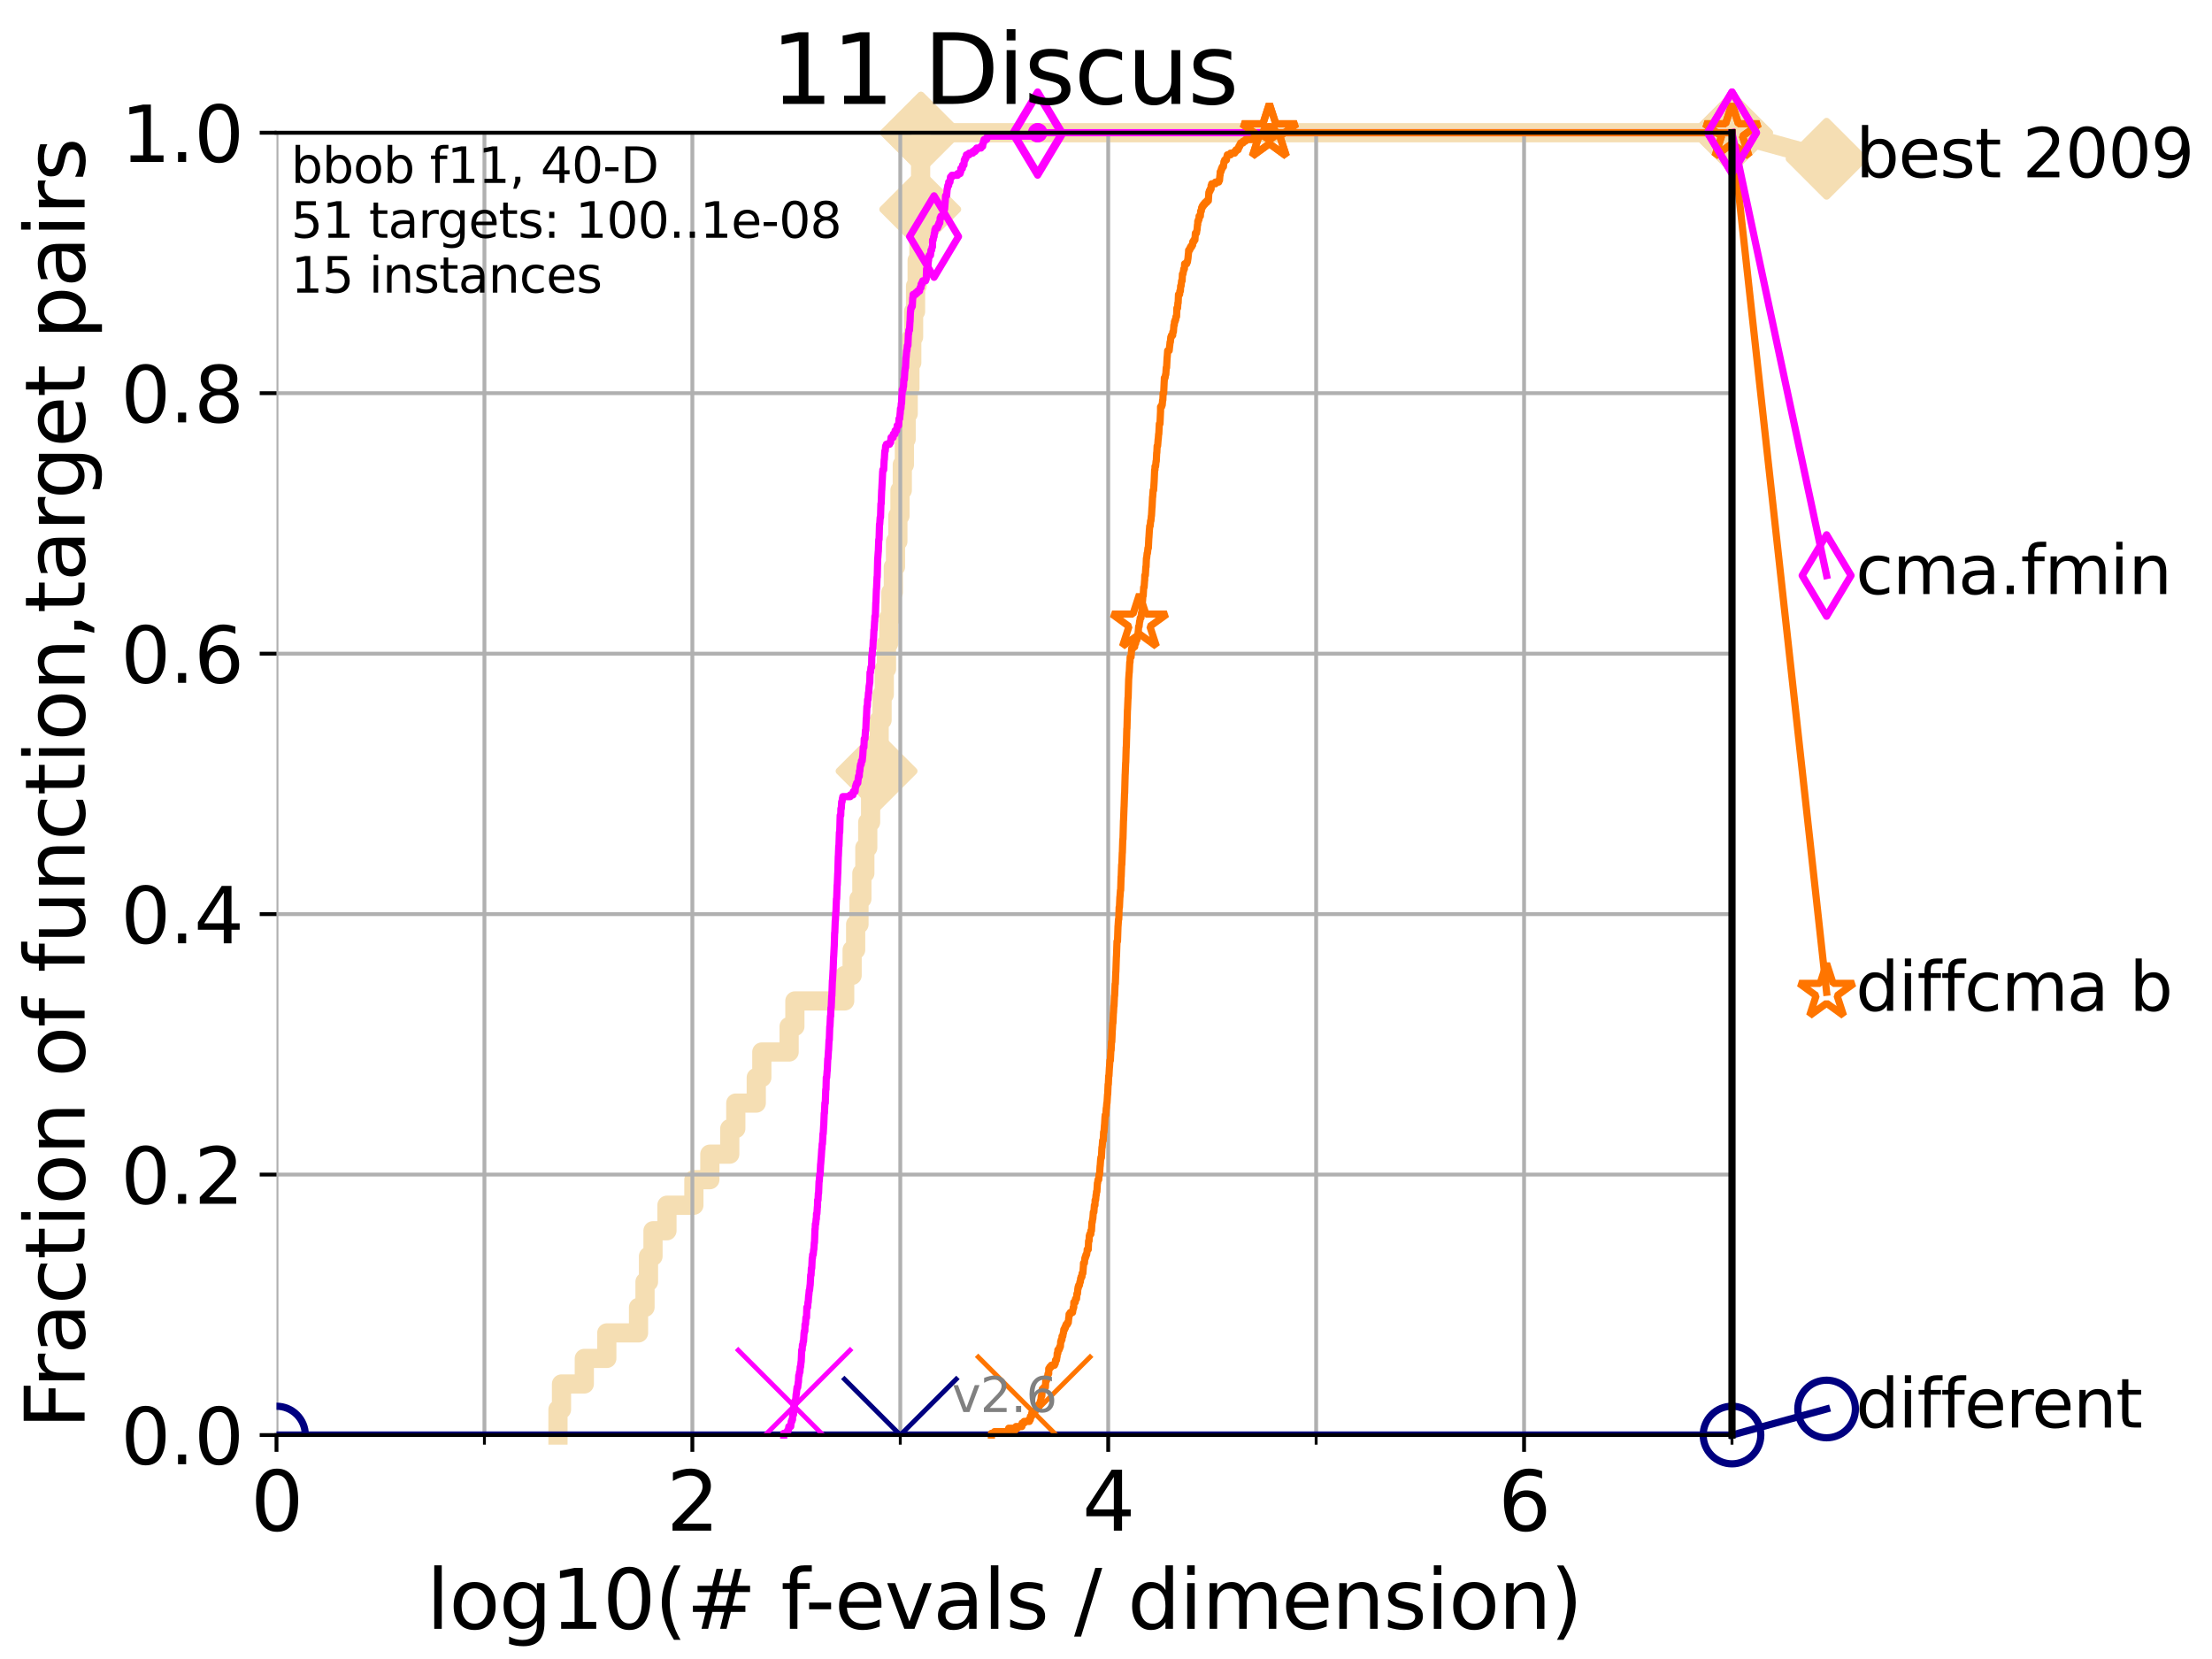 <?xml version="1.0" encoding="utf-8" standalone="no"?>
<!DOCTYPE svg PUBLIC "-//W3C//DTD SVG 1.1//EN"
  "http://www.w3.org/Graphics/SVG/1.1/DTD/svg11.dtd">
<svg height="345.6pt" version="1.1" viewBox="0 0 460.8 345.6" width="460.8pt" xmlns="http://www.w3.org/2000/svg" xmlns:xlink="http://www.w3.org/1999/xlink">
 <defs>
  <style type="text/css">*{stroke-linecap:butt;stroke-linejoin:round;}</style>
 </defs>
 <g id="figure_1">
  <g id="patch_1">
   <path d="M 0 345.6 
L 460.8 345.6 
L 460.8 0 
L 0 0 
z
" style="fill:#ffffff;"/>
  </g>
  <g id="axes_1">
   <g id="patch_2">
    <path d="M 57.6 298.944 
L 360.806 298.944 
L 360.806 27.648 
L 57.6 27.648 
z
" style="fill:#ffffff;"/>
   </g>
   <g id="line2d_1">
    <path d="M 116.233 298.944 
L 116.233 293.624 
L 116.968 293.624 
L 116.968 288.305 
L 121.722 288.305 
L 121.722 282.985 
L 126.408 282.985 
L 126.408 277.666 
L 133.018 277.666 
L 133.018 272.346 
L 134.368 272.346 
L 134.368 267.027 
L 135.093 267.027 
L 135.093 261.707 
L 136.032 261.707 
L 136.032 256.388 
L 138.937 256.388 
L 138.937 251.068 
L 144.548 251.068 
L 144.548 245.749 
L 147.874 245.749 
L 147.874 240.429 
L 152.023 240.429 
L 152.023 235.11 
L 153.279 235.11 
L 153.279 229.79 
L 157.54 229.79 
L 157.54 224.471 
L 158.702 224.471 
L 158.702 219.151 
L 164.39 219.151 
L 164.39 213.832 
L 165.588 213.832 
L 165.588 208.512 
L 175.966 208.512 
L 175.966 203.192 
L 177.514 203.192 
L 177.514 197.873 
L 178.247 197.873 
L 178.247 192.553 
L 178.94 192.553 
L 178.94 187.234 
L 179.542 187.234 
L 179.542 181.914 
L 180.162 181.914 
L 180.162 176.595 
L 180.767 176.595 
L 180.767 171.275 
L 181.363 171.275 
L 181.363 165.956 
L 181.976 165.956 
L 181.976 160.636 
L 182.604 160.636 
L 182.604 155.317 
L 183.143 155.317 
L 183.143 149.997 
L 183.752 149.997 
L 183.752 144.678 
L 184.212 144.678 
L 184.212 139.358 
L 184.674 139.358 
L 184.674 134.039 
L 185.13 134.039 
L 185.13 128.719 
L 185.579 128.719 
L 185.579 123.4 
L 186.1 123.4 
L 186.1 118.08 
L 186.549 118.08 
L 186.549 112.76 
L 187.045 112.76 
L 187.045 107.441 
L 187.482 107.441 
L 187.482 102.121 
L 187.965 102.121 
L 187.965 96.802 
L 188.399 96.802 
L 188.399 91.482 
L 188.766 91.482 
L 188.766 86.163 
L 189.196 86.163 
L 189.196 80.843 
L 189.549 80.843 
L 189.549 75.524 
L 189.94 75.524 
L 189.94 70.204 
L 190.317 70.204 
L 190.317 64.885 
L 190.728 64.885 
L 190.728 59.565 
L 191.058 59.565 
L 191.058 54.246 
L 191.426 54.246 
L 191.426 48.926 
L 191.625 48.926 
L 191.625 43.607 
L 191.705 43.607 
L 191.705 38.287 
L 191.78 38.287 
L 191.78 32.968 
L 191.85 32.968 
L 191.85 27.648 
L 360.806 27.648 
" style="fill:none;stroke:#f5deb3;stroke-linecap:square;stroke-width:4;"/>
   </g>
   <g id="line2d_2">
    <defs>
     <path d="M -0 7.778 
L 7.778 0 
L 0 -7.778 
L -7.778 -0 
z
" id="m6e87fee79e" style="stroke:#f5deb3;stroke-linejoin:miter;stroke-width:1.5;"/>
    </defs>
    <g>
     <use style="fill:#f5deb3;stroke:#f5deb3;stroke-linejoin:miter;stroke-width:1.5;" x="182.604" xlink:href="#m6e87fee79e" y="160.636"/>
     <use style="fill:#f5deb3;stroke:#f5deb3;stroke-linejoin:miter;stroke-width:1.5;" x="191.705" xlink:href="#m6e87fee79e" y="43.607"/>
     <use style="fill:#f5deb3;stroke:#f5deb3;stroke-linejoin:miter;stroke-width:1.5;" x="191.85" xlink:href="#m6e87fee79e" y="27.648"/>
     <use style="fill:#f5deb3;stroke:#f5deb3;stroke-linejoin:miter;stroke-width:1.5;" x="191.85" xlink:href="#m6e87fee79e" y="27.648"/>
     <use style="fill:#f5deb3;stroke:#f5deb3;stroke-linejoin:miter;stroke-width:1.5;" x="360.806" xlink:href="#m6e87fee79e" y="27.648"/>
    </g>
   </g>
   <g id="line2d_3">
    <path style="fill:none;stroke:#f5deb3;stroke-linecap:square;stroke-width:4;"/>
    <g/>
   </g>
   <g id="line2d_4">
    <path d="M 360.806 27.648 
L 380.515 33.074 
" style="fill:none;stroke:#f5deb3;stroke-linecap:square;stroke-width:4;"/>
    <g>
     <use style="fill:#f5deb3;stroke:#f5deb3;stroke-linejoin:miter;stroke-width:1.5;" x="360.806" xlink:href="#m6e87fee79e" y="27.648"/>
     <use style="fill:#f5deb3;stroke:#f5deb3;stroke-linejoin:miter;stroke-width:1.5;" x="380.515" xlink:href="#m6e87fee79e" y="33.074"/>
    </g>
   </g>
   <g id="matplotlib.axis_1">
    <g id="xtick_1">
     <g id="line2d_5">
      <path clip-path="url(#p24f4237e18)" d="M 57.6 298.944 
L 57.6 27.648 
" style="fill:none;stroke:#b0b0b0;stroke-linecap:square;stroke-width:0.8;"/>
     </g>
     <g id="line2d_6">
      <defs>
       <path d="M 0 0 
L 0 3.5 
" id="m6cba56ff51" style="stroke:#000000;stroke-width:0.8;"/>
      </defs>
      <g>
       <use style="stroke:#000000;stroke-width:0.8;" x="57.6" xlink:href="#m6cba56ff51" y="298.944"/>
      </g>
     </g>
     <g id="text_1">
      <!-- 0 -->
      <g transform="translate(52.192 318.861)scale(0.17 -0.17)">
       <defs>
        <path d="M 2034 4250 
Q 1547 4250 1301 3770 
Q 1056 3291 1056 2328 
Q 1056 1369 1301 889 
Q 1547 409 2034 409 
Q 2525 409 2770 889 
Q 3016 1369 3016 2328 
Q 3016 3291 2770 3770 
Q 2525 4250 2034 4250 
z
M 2034 4750 
Q 2819 4750 3233 4129 
Q 3647 3509 3647 2328 
Q 3647 1150 3233 529 
Q 2819 -91 2034 -91 
Q 1250 -91 836 529 
Q 422 1150 422 2328 
Q 422 3509 836 4129 
Q 1250 4750 2034 4750 
z
" id="DejaVuSans-30" transform="scale(0.016)"/>
       </defs>
       <use xlink:href="#DejaVuSans-30"/>
      </g>
     </g>
    </g>
    <g id="xtick_2">
     <g id="line2d_7">
      <path clip-path="url(#p24f4237e18)" d="M 144.23 298.944 
L 144.23 27.648 
" style="fill:none;stroke:#b0b0b0;stroke-linecap:square;stroke-width:0.8;"/>
     </g>
     <g id="line2d_8">
      <g>
       <use style="stroke:#000000;stroke-width:0.8;" x="144.23" xlink:href="#m6cba56ff51" y="298.944"/>
      </g>
     </g>
     <g id="text_2">
      <!-- 2 -->
      <g transform="translate(138.822 318.861)scale(0.17 -0.17)">
       <defs>
        <path d="M 1228 531 
L 3431 531 
L 3431 0 
L 469 0 
L 469 531 
Q 828 903 1448 1529 
Q 2069 2156 2228 2338 
Q 2531 2678 2651 2914 
Q 2772 3150 2772 3378 
Q 2772 3750 2511 3984 
Q 2250 4219 1831 4219 
Q 1534 4219 1204 4116 
Q 875 4013 500 3803 
L 500 4441 
Q 881 4594 1212 4672 
Q 1544 4750 1819 4750 
Q 2544 4750 2975 4387 
Q 3406 4025 3406 3419 
Q 3406 3131 3298 2873 
Q 3191 2616 2906 2266 
Q 2828 2175 2409 1742 
Q 1991 1309 1228 531 
z
" id="DejaVuSans-32" transform="scale(0.016)"/>
       </defs>
       <use xlink:href="#DejaVuSans-32"/>
      </g>
     </g>
    </g>
    <g id="xtick_3">
     <g id="line2d_9">
      <path clip-path="url(#p24f4237e18)" d="M 230.861 298.944 
L 230.861 27.648 
" style="fill:none;stroke:#b0b0b0;stroke-linecap:square;stroke-width:0.8;"/>
     </g>
     <g id="line2d_10">
      <g>
       <use style="stroke:#000000;stroke-width:0.8;" x="230.861" xlink:href="#m6cba56ff51" y="298.944"/>
      </g>
     </g>
     <g id="text_3">
      <!-- 4 -->
      <g transform="translate(225.453 318.861)scale(0.17 -0.17)">
       <defs>
        <path d="M 2419 4116 
L 825 1625 
L 2419 1625 
L 2419 4116 
z
M 2253 4666 
L 3047 4666 
L 3047 1625 
L 3713 1625 
L 3713 1100 
L 3047 1100 
L 3047 0 
L 2419 0 
L 2419 1100 
L 313 1100 
L 313 1709 
L 2253 4666 
z
" id="DejaVuSans-34" transform="scale(0.016)"/>
       </defs>
       <use xlink:href="#DejaVuSans-34"/>
      </g>
     </g>
    </g>
    <g id="xtick_4">
     <g id="line2d_11">
      <path clip-path="url(#p24f4237e18)" d="M 317.491 298.944 
L 317.491 27.648 
" style="fill:none;stroke:#b0b0b0;stroke-linecap:square;stroke-width:0.8;"/>
     </g>
     <g id="line2d_12">
      <g>
       <use style="stroke:#000000;stroke-width:0.8;" x="317.491" xlink:href="#m6cba56ff51" y="298.944"/>
      </g>
     </g>
     <g id="text_4">
      <!-- 6 -->
      <g transform="translate(312.083 318.861)scale(0.17 -0.17)">
       <defs>
        <path d="M 2113 2584 
Q 1688 2584 1439 2293 
Q 1191 2003 1191 1497 
Q 1191 994 1439 701 
Q 1688 409 2113 409 
Q 2538 409 2786 701 
Q 3034 994 3034 1497 
Q 3034 2003 2786 2293 
Q 2538 2584 2113 2584 
z
M 3366 4563 
L 3366 3988 
Q 3128 4100 2886 4159 
Q 2644 4219 2406 4219 
Q 1781 4219 1451 3797 
Q 1122 3375 1075 2522 
Q 1259 2794 1537 2939 
Q 1816 3084 2150 3084 
Q 2853 3084 3261 2657 
Q 3669 2231 3669 1497 
Q 3669 778 3244 343 
Q 2819 -91 2113 -91 
Q 1303 -91 875 529 
Q 447 1150 447 2328 
Q 447 3434 972 4092 
Q 1497 4750 2381 4750 
Q 2619 4750 2861 4703 
Q 3103 4656 3366 4563 
z
" id="DejaVuSans-36" transform="scale(0.016)"/>
       </defs>
       <use xlink:href="#DejaVuSans-36"/>
      </g>
     </g>
    </g>
    <g id="xtick_5">
     <g id="line2d_13">
      <path clip-path="url(#p24f4237e18)" d="M 100.915 298.944 
L 100.915 27.648 
" style="fill:none;stroke:#b0b0b0;stroke-linecap:square;stroke-width:0.8;"/>
     </g>
     <g id="line2d_14">
      <defs>
       <path d="M 0 0 
L 0 2 
" id="m09d2ad7420" style="stroke:#000000;stroke-width:0.6;"/>
      </defs>
      <g>
       <use style="stroke:#000000;stroke-width:0.6;" x="100.915" xlink:href="#m09d2ad7420" y="298.944"/>
      </g>
     </g>
    </g>
    <g id="xtick_6">
     <g id="line2d_15">
      <path clip-path="url(#p24f4237e18)" d="M 187.546 298.944 
L 187.546 27.648 
" style="fill:none;stroke:#b0b0b0;stroke-linecap:square;stroke-width:0.8;"/>
     </g>
     <g id="line2d_16">
      <g>
       <use style="stroke:#000000;stroke-width:0.6;" x="187.546" xlink:href="#m09d2ad7420" y="298.944"/>
      </g>
     </g>
    </g>
    <g id="xtick_7">
     <g id="line2d_17">
      <path clip-path="url(#p24f4237e18)" d="M 274.176 298.944 
L 274.176 27.648 
" style="fill:none;stroke:#b0b0b0;stroke-linecap:square;stroke-width:0.8;"/>
     </g>
     <g id="line2d_18">
      <g>
       <use style="stroke:#000000;stroke-width:0.6;" x="274.176" xlink:href="#m09d2ad7420" y="298.944"/>
      </g>
     </g>
    </g>
    <g id="xtick_8">
     <g id="line2d_19">
      <path clip-path="url(#p24f4237e18)" d="M 360.806 298.944 
L 360.806 27.648 
" style="fill:none;stroke:#b0b0b0;stroke-linecap:square;stroke-width:0.8;"/>
     </g>
     <g id="line2d_20">
      <g>
       <use style="stroke:#000000;stroke-width:0.6;" x="360.806" xlink:href="#m09d2ad7420" y="298.944"/>
      </g>
     </g>
    </g>
    <g id="text_5">
     <!-- log10(# f-evals / dimension) -->
     <g transform="translate(88.823 339.314)scale(0.17 -0.17)">
      <defs>
       <path d="M 603 4863 
L 1178 4863 
L 1178 0 
L 603 0 
L 603 4863 
z
" id="DejaVuSans-6c" transform="scale(0.016)"/>
       <path d="M 1959 3097 
Q 1497 3097 1228 2736 
Q 959 2375 959 1747 
Q 959 1119 1226 758 
Q 1494 397 1959 397 
Q 2419 397 2687 759 
Q 2956 1122 2956 1747 
Q 2956 2369 2687 2733 
Q 2419 3097 1959 3097 
z
M 1959 3584 
Q 2709 3584 3137 3096 
Q 3566 2609 3566 1747 
Q 3566 888 3137 398 
Q 2709 -91 1959 -91 
Q 1206 -91 779 398 
Q 353 888 353 1747 
Q 353 2609 779 3096 
Q 1206 3584 1959 3584 
z
" id="DejaVuSans-6f" transform="scale(0.016)"/>
       <path d="M 2906 1791 
Q 2906 2416 2648 2759 
Q 2391 3103 1925 3103 
Q 1463 3103 1205 2759 
Q 947 2416 947 1791 
Q 947 1169 1205 825 
Q 1463 481 1925 481 
Q 2391 481 2648 825 
Q 2906 1169 2906 1791 
z
M 3481 434 
Q 3481 -459 3084 -895 
Q 2688 -1331 1869 -1331 
Q 1566 -1331 1297 -1286 
Q 1028 -1241 775 -1147 
L 775 -588 
Q 1028 -725 1275 -790 
Q 1522 -856 1778 -856 
Q 2344 -856 2625 -561 
Q 2906 -266 2906 331 
L 2906 616 
Q 2728 306 2450 153 
Q 2172 0 1784 0 
Q 1141 0 747 490 
Q 353 981 353 1791 
Q 353 2603 747 3093 
Q 1141 3584 1784 3584 
Q 2172 3584 2450 3431 
Q 2728 3278 2906 2969 
L 2906 3500 
L 3481 3500 
L 3481 434 
z
" id="DejaVuSans-67" transform="scale(0.016)"/>
       <path d="M 794 531 
L 1825 531 
L 1825 4091 
L 703 3866 
L 703 4441 
L 1819 4666 
L 2450 4666 
L 2450 531 
L 3481 531 
L 3481 0 
L 794 0 
L 794 531 
z
" id="DejaVuSans-31" transform="scale(0.016)"/>
       <path d="M 1984 4856 
Q 1566 4138 1362 3434 
Q 1159 2731 1159 2009 
Q 1159 1288 1364 580 
Q 1569 -128 1984 -844 
L 1484 -844 
Q 1016 -109 783 600 
Q 550 1309 550 2009 
Q 550 2706 781 3412 
Q 1013 4119 1484 4856 
L 1984 4856 
z
" id="DejaVuSans-28" transform="scale(0.016)"/>
       <path d="M 3272 2816 
L 2363 2816 
L 2100 1772 
L 3016 1772 
L 3272 2816 
z
M 2803 4594 
L 2478 3297 
L 3391 3297 
L 3719 4594 
L 4219 4594 
L 3897 3297 
L 4872 3297 
L 4872 2816 
L 3775 2816 
L 3519 1772 
L 4513 1772 
L 4513 1294 
L 3397 1294 
L 3072 0 
L 2572 0 
L 2894 1294 
L 1978 1294 
L 1656 0 
L 1153 0 
L 1478 1294 
L 494 1294 
L 494 1772 
L 1594 1772 
L 1856 2816 
L 850 2816 
L 850 3297 
L 1978 3297 
L 2297 4594 
L 2803 4594 
z
" id="DejaVuSans-23" transform="scale(0.016)"/>
       <path id="DejaVuSans-20" transform="scale(0.016)"/>
       <path d="M 2375 4863 
L 2375 4384 
L 1825 4384 
Q 1516 4384 1395 4259 
Q 1275 4134 1275 3809 
L 1275 3500 
L 2222 3500 
L 2222 3053 
L 1275 3053 
L 1275 0 
L 697 0 
L 697 3053 
L 147 3053 
L 147 3500 
L 697 3500 
L 697 3744 
Q 697 4328 969 4595 
Q 1241 4863 1831 4863 
L 2375 4863 
z
" id="DejaVuSans-66" transform="scale(0.016)"/>
       <path d="M 313 2009 
L 1997 2009 
L 1997 1497 
L 313 1497 
L 313 2009 
z
" id="DejaVuSans-2d" transform="scale(0.016)"/>
       <path d="M 3597 1894 
L 3597 1613 
L 953 1613 
Q 991 1019 1311 708 
Q 1631 397 2203 397 
Q 2534 397 2845 478 
Q 3156 559 3463 722 
L 3463 178 
Q 3153 47 2828 -22 
Q 2503 -91 2169 -91 
Q 1331 -91 842 396 
Q 353 884 353 1716 
Q 353 2575 817 3079 
Q 1281 3584 2069 3584 
Q 2775 3584 3186 3129 
Q 3597 2675 3597 1894 
z
M 3022 2063 
Q 3016 2534 2758 2815 
Q 2500 3097 2075 3097 
Q 1594 3097 1305 2825 
Q 1016 2553 972 2059 
L 3022 2063 
z
" id="DejaVuSans-65" transform="scale(0.016)"/>
       <path d="M 191 3500 
L 800 3500 
L 1894 563 
L 2988 3500 
L 3597 3500 
L 2284 0 
L 1503 0 
L 191 3500 
z
" id="DejaVuSans-76" transform="scale(0.016)"/>
       <path d="M 2194 1759 
Q 1497 1759 1228 1600 
Q 959 1441 959 1056 
Q 959 750 1161 570 
Q 1363 391 1709 391 
Q 2188 391 2477 730 
Q 2766 1069 2766 1631 
L 2766 1759 
L 2194 1759 
z
M 3341 1997 
L 3341 0 
L 2766 0 
L 2766 531 
Q 2569 213 2275 61 
Q 1981 -91 1556 -91 
Q 1019 -91 701 211 
Q 384 513 384 1019 
Q 384 1609 779 1909 
Q 1175 2209 1959 2209 
L 2766 2209 
L 2766 2266 
Q 2766 2663 2505 2880 
Q 2244 3097 1772 3097 
Q 1472 3097 1187 3025 
Q 903 2953 641 2809 
L 641 3341 
Q 956 3463 1253 3523 
Q 1550 3584 1831 3584 
Q 2591 3584 2966 3190 
Q 3341 2797 3341 1997 
z
" id="DejaVuSans-61" transform="scale(0.016)"/>
       <path d="M 2834 3397 
L 2834 2853 
Q 2591 2978 2328 3040 
Q 2066 3103 1784 3103 
Q 1356 3103 1142 2972 
Q 928 2841 928 2578 
Q 928 2378 1081 2264 
Q 1234 2150 1697 2047 
L 1894 2003 
Q 2506 1872 2764 1633 
Q 3022 1394 3022 966 
Q 3022 478 2636 193 
Q 2250 -91 1575 -91 
Q 1294 -91 989 -36 
Q 684 19 347 128 
L 347 722 
Q 666 556 975 473 
Q 1284 391 1588 391 
Q 1994 391 2212 530 
Q 2431 669 2431 922 
Q 2431 1156 2273 1281 
Q 2116 1406 1581 1522 
L 1381 1569 
Q 847 1681 609 1914 
Q 372 2147 372 2553 
Q 372 3047 722 3315 
Q 1072 3584 1716 3584 
Q 2034 3584 2315 3537 
Q 2597 3491 2834 3397 
z
" id="DejaVuSans-73" transform="scale(0.016)"/>
       <path d="M 1625 4666 
L 2156 4666 
L 531 -594 
L 0 -594 
L 1625 4666 
z
" id="DejaVuSans-2f" transform="scale(0.016)"/>
       <path d="M 2906 2969 
L 2906 4863 
L 3481 4863 
L 3481 0 
L 2906 0 
L 2906 525 
Q 2725 213 2448 61 
Q 2172 -91 1784 -91 
Q 1150 -91 751 415 
Q 353 922 353 1747 
Q 353 2572 751 3078 
Q 1150 3584 1784 3584 
Q 2172 3584 2448 3432 
Q 2725 3281 2906 2969 
z
M 947 1747 
Q 947 1113 1208 752 
Q 1469 391 1925 391 
Q 2381 391 2643 752 
Q 2906 1113 2906 1747 
Q 2906 2381 2643 2742 
Q 2381 3103 1925 3103 
Q 1469 3103 1208 2742 
Q 947 2381 947 1747 
z
" id="DejaVuSans-64" transform="scale(0.016)"/>
       <path d="M 603 3500 
L 1178 3500 
L 1178 0 
L 603 0 
L 603 3500 
z
M 603 4863 
L 1178 4863 
L 1178 4134 
L 603 4134 
L 603 4863 
z
" id="DejaVuSans-69" transform="scale(0.016)"/>
       <path d="M 3328 2828 
Q 3544 3216 3844 3400 
Q 4144 3584 4550 3584 
Q 5097 3584 5394 3201 
Q 5691 2819 5691 2113 
L 5691 0 
L 5113 0 
L 5113 2094 
Q 5113 2597 4934 2840 
Q 4756 3084 4391 3084 
Q 3944 3084 3684 2787 
Q 3425 2491 3425 1978 
L 3425 0 
L 2847 0 
L 2847 2094 
Q 2847 2600 2669 2842 
Q 2491 3084 2119 3084 
Q 1678 3084 1418 2786 
Q 1159 2488 1159 1978 
L 1159 0 
L 581 0 
L 581 3500 
L 1159 3500 
L 1159 2956 
Q 1356 3278 1631 3431 
Q 1906 3584 2284 3584 
Q 2666 3584 2933 3390 
Q 3200 3197 3328 2828 
z
" id="DejaVuSans-6d" transform="scale(0.016)"/>
       <path d="M 3513 2113 
L 3513 0 
L 2938 0 
L 2938 2094 
Q 2938 2591 2744 2837 
Q 2550 3084 2163 3084 
Q 1697 3084 1428 2787 
Q 1159 2491 1159 1978 
L 1159 0 
L 581 0 
L 581 3500 
L 1159 3500 
L 1159 2956 
Q 1366 3272 1645 3428 
Q 1925 3584 2291 3584 
Q 2894 3584 3203 3211 
Q 3513 2838 3513 2113 
z
" id="DejaVuSans-6e" transform="scale(0.016)"/>
       <path d="M 513 4856 
L 1013 4856 
Q 1481 4119 1714 3412 
Q 1947 2706 1947 2009 
Q 1947 1309 1714 600 
Q 1481 -109 1013 -844 
L 513 -844 
Q 928 -128 1133 580 
Q 1338 1288 1338 2009 
Q 1338 2731 1133 3434 
Q 928 4138 513 4856 
z
" id="DejaVuSans-29" transform="scale(0.016)"/>
      </defs>
      <use xlink:href="#DejaVuSans-6c"/>
      <use x="27.783" xlink:href="#DejaVuSans-6f"/>
      <use x="88.965" xlink:href="#DejaVuSans-67"/>
      <use x="152.441" xlink:href="#DejaVuSans-31"/>
      <use x="216.064" xlink:href="#DejaVuSans-30"/>
      <use x="279.688" xlink:href="#DejaVuSans-28"/>
      <use x="318.701" xlink:href="#DejaVuSans-23"/>
      <use x="402.49" xlink:href="#DejaVuSans-20"/>
      <use x="434.277" xlink:href="#DejaVuSans-66"/>
      <use x="463.982" xlink:href="#DejaVuSans-2d"/>
      <use x="500.066" xlink:href="#DejaVuSans-65"/>
      <use x="561.59" xlink:href="#DejaVuSans-76"/>
      <use x="620.77" xlink:href="#DejaVuSans-61"/>
      <use x="682.049" xlink:href="#DejaVuSans-6c"/>
      <use x="709.832" xlink:href="#DejaVuSans-73"/>
      <use x="761.932" xlink:href="#DejaVuSans-20"/>
      <use x="793.719" xlink:href="#DejaVuSans-2f"/>
      <use x="827.41" xlink:href="#DejaVuSans-20"/>
      <use x="859.197" xlink:href="#DejaVuSans-64"/>
      <use x="922.674" xlink:href="#DejaVuSans-69"/>
      <use x="950.457" xlink:href="#DejaVuSans-6d"/>
      <use x="1047.869" xlink:href="#DejaVuSans-65"/>
      <use x="1109.393" xlink:href="#DejaVuSans-6e"/>
      <use x="1172.771" xlink:href="#DejaVuSans-73"/>
      <use x="1224.871" xlink:href="#DejaVuSans-69"/>
      <use x="1252.654" xlink:href="#DejaVuSans-6f"/>
      <use x="1313.836" xlink:href="#DejaVuSans-6e"/>
      <use x="1377.215" xlink:href="#DejaVuSans-29"/>
     </g>
    </g>
   </g>
   <g id="matplotlib.axis_2">
    <g id="ytick_1">
     <g id="line2d_21">
      <path clip-path="url(#p24f4237e18)" d="M 57.6 298.944 
L 360.806 298.944 
" style="fill:none;stroke:#b0b0b0;stroke-linecap:square;stroke-width:0.8;"/>
     </g>
     <g id="line2d_22">
      <defs>
       <path d="M 0 0 
L -3.5 0 
" id="m2e43c207f6" style="stroke:#000000;stroke-width:0.8;"/>
      </defs>
      <g>
       <use style="stroke:#000000;stroke-width:0.8;" x="57.6" xlink:href="#m2e43c207f6" y="298.944"/>
      </g>
     </g>
     <g id="text_6">
      <!-- 0.0 -->
      <g transform="translate(25.155 305.023)scale(0.16 -0.16)">
       <defs>
        <path d="M 684 794 
L 1344 794 
L 1344 0 
L 684 0 
L 684 794 
z
" id="DejaVuSans-2e" transform="scale(0.016)"/>
       </defs>
       <use xlink:href="#DejaVuSans-30"/>
       <use x="63.623" xlink:href="#DejaVuSans-2e"/>
       <use x="95.41" xlink:href="#DejaVuSans-30"/>
      </g>
     </g>
    </g>
    <g id="ytick_2">
     <g id="line2d_23">
      <path clip-path="url(#p24f4237e18)" d="M 57.6 244.685 
L 360.806 244.685 
" style="fill:none;stroke:#b0b0b0;stroke-linecap:square;stroke-width:0.8;"/>
     </g>
     <g id="line2d_24">
      <g>
       <use style="stroke:#000000;stroke-width:0.8;" x="57.6" xlink:href="#m2e43c207f6" y="244.685"/>
      </g>
     </g>
     <g id="text_7">
      <!-- 0.2 -->
      <g transform="translate(25.155 250.764)scale(0.16 -0.16)">
       <use xlink:href="#DejaVuSans-30"/>
       <use x="63.623" xlink:href="#DejaVuSans-2e"/>
       <use x="95.41" xlink:href="#DejaVuSans-32"/>
      </g>
     </g>
    </g>
    <g id="ytick_3">
     <g id="line2d_25">
      <path clip-path="url(#p24f4237e18)" d="M 57.6 190.426 
L 360.806 190.426 
" style="fill:none;stroke:#b0b0b0;stroke-linecap:square;stroke-width:0.8;"/>
     </g>
     <g id="line2d_26">
      <g>
       <use style="stroke:#000000;stroke-width:0.8;" x="57.6" xlink:href="#m2e43c207f6" y="190.426"/>
      </g>
     </g>
     <g id="text_8">
      <!-- 0.4 -->
      <g transform="translate(25.155 196.504)scale(0.16 -0.16)">
       <use xlink:href="#DejaVuSans-30"/>
       <use x="63.623" xlink:href="#DejaVuSans-2e"/>
       <use x="95.41" xlink:href="#DejaVuSans-34"/>
      </g>
     </g>
    </g>
    <g id="ytick_4">
     <g id="line2d_27">
      <path clip-path="url(#p24f4237e18)" d="M 57.6 136.166 
L 360.806 136.166 
" style="fill:none;stroke:#b0b0b0;stroke-linecap:square;stroke-width:0.8;"/>
     </g>
     <g id="line2d_28">
      <g>
       <use style="stroke:#000000;stroke-width:0.8;" x="57.6" xlink:href="#m2e43c207f6" y="136.166"/>
      </g>
     </g>
     <g id="text_9">
      <!-- 0.6 -->
      <g transform="translate(25.155 142.245)scale(0.16 -0.16)">
       <use xlink:href="#DejaVuSans-30"/>
       <use x="63.623" xlink:href="#DejaVuSans-2e"/>
       <use x="95.41" xlink:href="#DejaVuSans-36"/>
      </g>
     </g>
    </g>
    <g id="ytick_5">
     <g id="line2d_29">
      <path clip-path="url(#p24f4237e18)" d="M 57.6 81.907 
L 360.806 81.907 
" style="fill:none;stroke:#b0b0b0;stroke-linecap:square;stroke-width:0.8;"/>
     </g>
     <g id="line2d_30">
      <g>
       <use style="stroke:#000000;stroke-width:0.8;" x="57.6" xlink:href="#m2e43c207f6" y="81.907"/>
      </g>
     </g>
     <g id="text_10">
      <!-- 0.8 -->
      <g transform="translate(25.155 87.986)scale(0.16 -0.16)">
       <defs>
        <path d="M 2034 2216 
Q 1584 2216 1326 1975 
Q 1069 1734 1069 1313 
Q 1069 891 1326 650 
Q 1584 409 2034 409 
Q 2484 409 2743 651 
Q 3003 894 3003 1313 
Q 3003 1734 2745 1975 
Q 2488 2216 2034 2216 
z
M 1403 2484 
Q 997 2584 770 2862 
Q 544 3141 544 3541 
Q 544 4100 942 4425 
Q 1341 4750 2034 4750 
Q 2731 4750 3128 4425 
Q 3525 4100 3525 3541 
Q 3525 3141 3298 2862 
Q 3072 2584 2669 2484 
Q 3125 2378 3379 2068 
Q 3634 1759 3634 1313 
Q 3634 634 3220 271 
Q 2806 -91 2034 -91 
Q 1263 -91 848 271 
Q 434 634 434 1313 
Q 434 1759 690 2068 
Q 947 2378 1403 2484 
z
M 1172 3481 
Q 1172 3119 1398 2916 
Q 1625 2713 2034 2713 
Q 2441 2713 2670 2916 
Q 2900 3119 2900 3481 
Q 2900 3844 2670 4047 
Q 2441 4250 2034 4250 
Q 1625 4250 1398 4047 
Q 1172 3844 1172 3481 
z
" id="DejaVuSans-38" transform="scale(0.016)"/>
       </defs>
       <use xlink:href="#DejaVuSans-30"/>
       <use x="63.623" xlink:href="#DejaVuSans-2e"/>
       <use x="95.41" xlink:href="#DejaVuSans-38"/>
      </g>
     </g>
    </g>
    <g id="ytick_6">
     <g id="line2d_31">
      <path clip-path="url(#p24f4237e18)" d="M 57.6 27.648 
L 360.806 27.648 
" style="fill:none;stroke:#b0b0b0;stroke-linecap:square;stroke-width:0.8;"/>
     </g>
     <g id="line2d_32">
      <g>
       <use style="stroke:#000000;stroke-width:0.8;" x="57.6" xlink:href="#m2e43c207f6" y="27.648"/>
      </g>
     </g>
     <g id="text_11">
      <!-- 1.0 -->
      <g transform="translate(25.155 33.727)scale(0.16 -0.16)">
       <use xlink:href="#DejaVuSans-31"/>
       <use x="63.623" xlink:href="#DejaVuSans-2e"/>
       <use x="95.41" xlink:href="#DejaVuSans-30"/>
      </g>
     </g>
    </g>
    <g id="text_12">
     <!-- Fraction of function,target pairs -->
     <g transform="translate(17.62 297.681)rotate(-90)scale(0.17 -0.17)">
      <defs>
       <path d="M 628 4666 
L 3309 4666 
L 3309 4134 
L 1259 4134 
L 1259 2759 
L 3109 2759 
L 3109 2228 
L 1259 2228 
L 1259 0 
L 628 0 
L 628 4666 
z
" id="DejaVuSans-46" transform="scale(0.016)"/>
       <path d="M 2631 2963 
Q 2534 3019 2420 3045 
Q 2306 3072 2169 3072 
Q 1681 3072 1420 2755 
Q 1159 2438 1159 1844 
L 1159 0 
L 581 0 
L 581 3500 
L 1159 3500 
L 1159 2956 
Q 1341 3275 1631 3429 
Q 1922 3584 2338 3584 
Q 2397 3584 2469 3576 
Q 2541 3569 2628 3553 
L 2631 2963 
z
" id="DejaVuSans-72" transform="scale(0.016)"/>
       <path d="M 3122 3366 
L 3122 2828 
Q 2878 2963 2633 3030 
Q 2388 3097 2138 3097 
Q 1578 3097 1268 2742 
Q 959 2388 959 1747 
Q 959 1106 1268 751 
Q 1578 397 2138 397 
Q 2388 397 2633 464 
Q 2878 531 3122 666 
L 3122 134 
Q 2881 22 2623 -34 
Q 2366 -91 2075 -91 
Q 1284 -91 818 406 
Q 353 903 353 1747 
Q 353 2603 823 3093 
Q 1294 3584 2113 3584 
Q 2378 3584 2631 3529 
Q 2884 3475 3122 3366 
z
" id="DejaVuSans-63" transform="scale(0.016)"/>
       <path d="M 1172 4494 
L 1172 3500 
L 2356 3500 
L 2356 3053 
L 1172 3053 
L 1172 1153 
Q 1172 725 1289 603 
Q 1406 481 1766 481 
L 2356 481 
L 2356 0 
L 1766 0 
Q 1100 0 847 248 
Q 594 497 594 1153 
L 594 3053 
L 172 3053 
L 172 3500 
L 594 3500 
L 594 4494 
L 1172 4494 
z
" id="DejaVuSans-74" transform="scale(0.016)"/>
       <path d="M 544 1381 
L 544 3500 
L 1119 3500 
L 1119 1403 
Q 1119 906 1312 657 
Q 1506 409 1894 409 
Q 2359 409 2629 706 
Q 2900 1003 2900 1516 
L 2900 3500 
L 3475 3500 
L 3475 0 
L 2900 0 
L 2900 538 
Q 2691 219 2414 64 
Q 2138 -91 1772 -91 
Q 1169 -91 856 284 
Q 544 659 544 1381 
z
M 1991 3584 
L 1991 3584 
z
" id="DejaVuSans-75" transform="scale(0.016)"/>
       <path d="M 750 794 
L 1409 794 
L 1409 256 
L 897 -744 
L 494 -744 
L 750 256 
L 750 794 
z
" id="DejaVuSans-2c" transform="scale(0.016)"/>
       <path d="M 1159 525 
L 1159 -1331 
L 581 -1331 
L 581 3500 
L 1159 3500 
L 1159 2969 
Q 1341 3281 1617 3432 
Q 1894 3584 2278 3584 
Q 2916 3584 3314 3078 
Q 3713 2572 3713 1747 
Q 3713 922 3314 415 
Q 2916 -91 2278 -91 
Q 1894 -91 1617 61 
Q 1341 213 1159 525 
z
M 3116 1747 
Q 3116 2381 2855 2742 
Q 2594 3103 2138 3103 
Q 1681 3103 1420 2742 
Q 1159 2381 1159 1747 
Q 1159 1113 1420 752 
Q 1681 391 2138 391 
Q 2594 391 2855 752 
Q 3116 1113 3116 1747 
z
" id="DejaVuSans-70" transform="scale(0.016)"/>
      </defs>
      <use xlink:href="#DejaVuSans-46"/>
      <use x="50.27" xlink:href="#DejaVuSans-72"/>
      <use x="91.383" xlink:href="#DejaVuSans-61"/>
      <use x="152.662" xlink:href="#DejaVuSans-63"/>
      <use x="207.643" xlink:href="#DejaVuSans-74"/>
      <use x="246.852" xlink:href="#DejaVuSans-69"/>
      <use x="274.635" xlink:href="#DejaVuSans-6f"/>
      <use x="335.816" xlink:href="#DejaVuSans-6e"/>
      <use x="399.195" xlink:href="#DejaVuSans-20"/>
      <use x="430.982" xlink:href="#DejaVuSans-6f"/>
      <use x="492.164" xlink:href="#DejaVuSans-66"/>
      <use x="527.369" xlink:href="#DejaVuSans-20"/>
      <use x="559.156" xlink:href="#DejaVuSans-66"/>
      <use x="594.361" xlink:href="#DejaVuSans-75"/>
      <use x="657.74" xlink:href="#DejaVuSans-6e"/>
      <use x="721.119" xlink:href="#DejaVuSans-63"/>
      <use x="776.1" xlink:href="#DejaVuSans-74"/>
      <use x="815.309" xlink:href="#DejaVuSans-69"/>
      <use x="843.092" xlink:href="#DejaVuSans-6f"/>
      <use x="904.273" xlink:href="#DejaVuSans-6e"/>
      <use x="967.652" xlink:href="#DejaVuSans-2c"/>
      <use x="999.439" xlink:href="#DejaVuSans-74"/>
      <use x="1038.648" xlink:href="#DejaVuSans-61"/>
      <use x="1099.928" xlink:href="#DejaVuSans-72"/>
      <use x="1139.291" xlink:href="#DejaVuSans-67"/>
      <use x="1202.768" xlink:href="#DejaVuSans-65"/>
      <use x="1264.291" xlink:href="#DejaVuSans-74"/>
      <use x="1303.5" xlink:href="#DejaVuSans-20"/>
      <use x="1335.287" xlink:href="#DejaVuSans-70"/>
      <use x="1398.764" xlink:href="#DejaVuSans-61"/>
      <use x="1460.043" xlink:href="#DejaVuSans-69"/>
      <use x="1487.826" xlink:href="#DejaVuSans-72"/>
      <use x="1528.939" xlink:href="#DejaVuSans-73"/>
     </g>
    </g>
   </g>
   <g id="line2d_33">
    <defs>
     <path d="M 0 1.5 
C 0.398 1.5 0.779 1.342 1.061 1.061 
C 1.342 0.779 1.5 0.398 1.5 0 
C 1.5 -0.398 1.342 -0.779 1.061 -1.061 
C 0.779 -1.342 0.398 -1.5 0 -1.5 
C -0.398 -1.5 -0.779 -1.342 -1.061 -1.061 
C -1.342 -0.779 -1.5 -0.398 -1.5 0 
C -1.5 0.398 -1.342 0.779 -1.061 1.061 
C -0.779 1.342 -0.398 1.5 0 1.5 
z
" id="me15243f134" style="stroke:#f5deb3;"/>
    </defs>
    <g>
     <use style="fill:#f5deb3;stroke:#f5deb3;" x="191.85" xlink:href="#me15243f134" y="27.648"/>
     <use style="fill:#f5deb3;stroke:#f5deb3;" x="191.85" xlink:href="#me15243f134" y="27.648"/>
    </g>
   </g>
   <g id="line2d_34">
    <path clip-path="url(#p24f4237e18)" d="M 57.6 298.944 
L 57.6 298.944 
L 57.6 298.944 
L 57.6 298.944 
L 360.806 298.944 
" style="fill:none;stroke:#000080;stroke-linecap:square;stroke-width:1.5;"/>
   </g>
   <g id="line2d_35">
    <defs>
     <path d="M 0 6 
C 1.591 6 3.117 5.368 4.243 4.243 
C 5.368 3.117 6 1.591 6 0 
C 6 -1.591 5.368 -3.117 4.243 -4.243 
C 3.117 -5.368 1.591 -6 0 -6 
C -1.591 -6 -3.117 -5.368 -4.243 -4.243 
C -5.368 -3.117 -6 -1.591 -6 0 
C -6 1.591 -5.368 3.117 -4.243 4.243 
C -3.117 5.368 -1.591 6 0 6 
z
" id="m72dc289b49" style="stroke:#000080;stroke-width:1.5;"/>
    </defs>
    <g clip-path="url(#p24f4237e18)">
     <use style="fill-opacity:0;stroke:#000080;stroke-width:1.5;" x="57.6" xlink:href="#m72dc289b49" y="298.944"/>
    </g>
   </g>
   <g id="line2d_36">
    <path clip-path="url(#p24f4237e18)" style="fill:none;stroke:#000080;stroke-linecap:square;stroke-width:1.5;"/>
    <g clip-path="url(#p24f4237e18)">
     <use style="fill-opacity:0;stroke:#000080;stroke-width:1.5;" x="-1" xlink:href="#m72dc289b49" y="570.24"/>
     <use style="fill-opacity:0;stroke:#000080;stroke-width:1.5;" x="360.806" xlink:href="#m72dc289b49" y="570.24"/>
    </g>
   </g>
   <g id="line2d_37">
    <path clip-path="url(#p24f4237e18)" d="M 187.555 298.944 
" style="fill:none;stroke:#000080;stroke-linecap:square;stroke-width:1.5;"/>
    <defs>
     <path d="M -12 12 
L 12 -12 
M -12 -12 
L 12 12 
" id="mf61b64e662" style="stroke:#000080;"/>
    </defs>
    <g clip-path="url(#p24f4237e18)">
     <use style="fill:#000080;stroke:#000080;" x="187.555" xlink:href="#mf61b64e662" y="298.944"/>
    </g>
   </g>
   <g id="line2d_38">
    <defs>
     <path d="M 0 1.5 
C 0.398 1.5 0.779 1.342 1.061 1.061 
C 1.342 0.779 1.5 0.398 1.5 0 
C 1.5 -0.398 1.342 -0.779 1.061 -1.061 
C 0.779 -1.342 0.398 -1.5 0 -1.5 
C -0.398 -1.5 -0.779 -1.342 -1.061 -1.061 
C -1.342 -0.779 -1.5 -0.398 -1.5 0 
C -1.5 0.398 -1.342 0.779 -1.061 1.061 
C -0.779 1.342 -0.398 1.5 0 1.5 
z
" id="m4e9f1b7456" style="stroke:#ff00ff;"/>
    </defs>
    <g>
     <use style="fill:#ff00ff;stroke:#ff00ff;" x="216.162" xlink:href="#m4e9f1b7456" y="27.648"/>
     <use style="fill:#ff00ff;stroke:#ff00ff;" x="216.162" xlink:href="#m4e9f1b7456" y="27.648"/>
    </g>
   </g>
   <g id="line2d_39">
    <path d="M 163.26 298.944 
L 163.26 298.589 
L 163.921 298.589 
L 163.921 298.235 
L 164.129 298.235 
L 164.129 297.88 
L 164.251 297.88 
L 164.33 297.171 
L 164.722 297.171 
L 164.829 296.107 
L 164.963 296.107 
L 164.963 295.752 
L 165.095 295.752 
L 165.12 294.688 
L 165.302 294.688 
L 165.384 292.915 
L 165.491 292.915 
L 165.571 291.851 
L 165.743 291.851 
L 165.852 290.433 
L 165.895 290.433 
L 165.993 289.369 
L 166.03 289.369 
L 166.03 289.014 
L 166.177 289.014 
L 166.285 287.95 
L 166.324 287.95 
L 166.39 286.532 
L 166.474 286.532 
L 166.541 285.822 
L 166.641 285.822 
L 166.696 284.759 
L 166.774 284.759 
L 166.874 283.695 
L 166.905 283.695 
L 167.013 281.212 
L 167.11 281.212 
L 167.166 280.148 
L 167.264 280.148 
L 167.322 279.439 
L 167.392 279.439 
L 167.497 277.666 
L 167.542 277.666 
L 167.542 277.311 
L 167.661 277.311 
L 167.7 275.893 
L 167.802 275.893 
L 167.887 274.474 
L 168.013 274.474 
L 168.077 272.346 
L 168.246 272.346 
L 168.314 271.282 
L 168.365 271.282 
L 168.457 269.864 
L 168.488 269.864 
L 168.578 268.8 
L 168.644 268.8 
L 168.749 267.736 
L 168.773 267.736 
L 168.883 265.608 
L 168.96 265.608 
L 169.021 264.19 
L 169.103 264.19 
L 169.197 262.062 
L 169.255 262.062 
L 169.287 261.353 
L 169.409 261.353 
L 169.498 260.289 
L 169.537 260.289 
L 169.629 258.87 
L 169.671 258.87 
L 169.777 256.033 
L 169.816 256.033 
L 169.852 254.969 
L 169.929 254.969 
L 170.02 253.905 
L 170.067 253.905 
L 170.091 252.841 
L 170.18 252.841 
L 170.27 251.423 
L 170.297 251.423 
L 170.321 250.004 
L 170.41 250.004 
L 170.475 248.586 
L 170.527 248.586 
L 170.622 246.103 
L 170.663 246.103 
L 170.757 244.685 
L 170.845 244.685 
L 170.942 242.557 
L 170.959 242.557 
L 171.066 241.138 
L 171.077 241.138 
L 171.185 239.365 
L 171.214 239.365 
L 171.275 238.301 
L 171.332 238.301 
L 171.441 236.174 
L 171.492 236.174 
L 171.591 234.4 
L 171.603 234.4 
L 171.7 231.918 
L 171.743 231.918 
L 171.84 229.79 
L 171.924 229.79 
L 172.018 226.953 
L 172.07 226.953 
L 172.132 224.471 
L 172.211 224.471 
L 172.309 223.052 
L 172.33 223.052 
L 172.436 220.57 
L 172.48 220.57 
L 172.588 218.796 
L 172.606 218.796 
L 172.703 216.669 
L 172.757 216.669 
L 172.854 213.832 
L 172.898 213.832 
L 172.993 211.704 
L 173.043 211.704 
L 173.101 209.931 
L 173.154 209.931 
L 173.259 207.448 
L 173.291 207.448 
L 173.402 204.256 
L 173.433 204.256 
L 173.537 202.129 
L 173.552 202.129 
L 173.654 199.291 
L 173.67 199.291 
L 173.778 197.164 
L 173.786 197.164 
L 173.87 194.327 
L 173.903 194.327 
L 173.993 191.844 
L 174.022 191.844 
L 174.104 190.071 
L 174.137 190.071 
L 174.248 187.234 
L 174.29 187.234 
L 174.387 184.397 
L 174.413 184.397 
L 174.515 181.914 
L 174.528 181.914 
L 174.627 178.368 
L 174.646 178.368 
L 174.728 176.24 
L 174.768 176.24 
L 174.86 173.403 
L 174.926 173.403 
L 175.024 169.857 
L 175.143 169.857 
L 175.177 168.438 
L 175.257 168.438 
L 175.334 167.02 
L 175.418 167.02 
L 175.492 166.31 
L 175.571 166.31 
L 175.571 165.956 
L 177.113 165.956 
L 177.113 165.601 
L 177.692 165.601 
L 177.751 164.892 
L 178.137 164.892 
L 178.219 163.828 
L 178.316 163.828 
L 178.316 163.473 
L 178.443 163.473 
L 178.443 163.119 
L 178.691 163.119 
L 178.793 162.055 
L 178.843 162.055 
L 178.843 161.7 
L 178.999 161.7 
L 179.046 160.636 
L 179.12 160.636 
L 179.206 159.572 
L 179.266 159.572 
L 179.266 159.218 
L 179.41 159.218 
L 179.453 158.508 
L 179.615 158.508 
L 179.717 157.445 
L 179.729 157.445 
L 179.833 155.671 
L 179.965 155.671 
L 180.037 153.898 
L 180.187 153.898 
L 180.291 152.125 
L 180.359 152.125 
L 180.454 149.643 
L 180.485 149.643 
L 180.593 147.16 
L 180.679 147.16 
L 180.732 145.742 
L 180.819 145.742 
L 180.912 144.323 
L 180.959 144.323 
L 181.057 142.904 
L 181.075 142.904 
L 181.174 142.195 
L 181.193 142.195 
L 181.241 140.067 
L 181.343 140.067 
L 181.434 139.003 
L 181.568 139.003 
L 181.611 136.521 
L 181.69 136.521 
L 181.758 135.102 
L 181.834 135.102 
L 181.908 133.329 
L 181.963 133.329 
L 182.058 131.202 
L 182.106 131.202 
L 182.198 129.428 
L 182.225 129.428 
L 182.259 128.364 
L 182.353 128.364 
L 182.444 125.527 
L 182.468 125.527 
L 182.572 122.69 
L 182.598 122.69 
L 182.705 120.208 
L 182.743 120.208 
L 182.841 116.307 
L 182.855 116.307 
L 182.956 114.888 
L 182.972 114.888 
L 183.062 112.406 
L 183.125 112.406 
L 183.216 109.214 
L 183.262 109.214 
L 183.354 107.796 
L 183.428 107.796 
L 183.511 104.958 
L 183.564 104.958 
L 183.667 102.121 
L 183.683 102.121 
L 183.791 99.994 
L 183.796 99.994 
L 183.877 98.22 
L 183.913 98.22 
L 183.913 97.866 
L 184.085 97.866 
L 184.19 95.738 
L 184.223 95.738 
L 184.319 93.965 
L 184.409 93.965 
L 184.494 92.901 
L 184.645 92.901 
L 184.645 92.546 
L 185.307 92.546 
L 185.307 92.192 
L 185.523 92.192 
L 185.624 91.128 
L 186.053 91.128 
L 186.095 90.418 
L 186.455 90.418 
L 186.464 89.709 
L 186.781 89.709 
L 186.861 89 
L 186.9 89 
L 186.9 88.645 
L 187.202 88.645 
L 187.278 87.227 
L 187.413 87.227 
L 187.512 86.163 
L 187.535 86.163 
L 187.583 85.099 
L 187.689 85.099 
L 187.758 84.035 
L 187.813 84.035 
L 187.906 81.907 
L 187.934 81.907 
L 187.953 81.198 
L 188.108 81.198 
L 188.175 80.489 
L 188.224 80.489 
L 188.284 79.07 
L 188.393 79.07 
L 188.49 77.297 
L 188.512 77.297 
L 188.594 76.588 
L 188.636 76.588 
L 188.733 74.46 
L 188.763 74.46 
L 188.869 73.041 
L 188.927 73.041 
L 189.022 71.977 
L 189.141 71.977 
L 189.237 69.495 
L 189.299 69.495 
L 189.338 68.786 
L 189.466 68.786 
L 189.561 67.013 
L 189.581 67.013 
L 189.659 64.885 
L 189.699 64.885 
L 189.728 64.175 
L 189.868 64.175 
L 189.868 63.821 
L 190.045 63.821 
L 190.133 62.048 
L 190.183 62.048 
L 190.216 61.338 
L 190.743 61.338 
L 190.743 60.984 
L 191.137 60.984 
L 191.137 60.629 
L 191.57 60.629 
L 191.661 59.92 
L 191.858 59.92 
L 191.876 59.211 
L 192.062 59.211 
L 192.062 58.856 
L 192.218 58.856 
L 192.218 58.501 
L 192.814 58.501 
L 192.814 58.147 
L 192.949 58.147 
L 193.024 56.019 
L 193.128 56.019 
L 193.236 55.31 
L 193.309 55.31 
L 193.404 54.246 
L 193.437 54.246 
L 193.446 53.536 
L 193.58 53.536 
L 193.58 53.182 
L 193.84 53.182 
L 193.939 52.118 
L 194.071 52.118 
L 194.18 51.409 
L 194.256 51.409 
L 194.275 49.99 
L 194.399 49.99 
L 194.491 49.281 
L 194.582 49.281 
L 194.624 48.571 
L 194.718 48.571 
L 194.751 47.862 
L 194.895 47.862 
L 194.895 47.508 
L 195.297 47.508 
L 195.297 47.153 
L 195.456 47.153 
L 195.456 46.798 
L 195.592 46.798 
L 195.592 46.444 
L 195.777 46.444 
L 195.856 45.38 
L 196.015 45.38 
L 196.015 45.025 
L 196.517 45.025 
L 196.601 43.607 
L 196.775 43.607 
L 196.882 42.188 
L 196.891 42.188 
L 196.977 40.77 
L 197.202 40.77 
L 197.311 39.351 
L 197.351 39.351 
L 197.449 38.642 
L 197.628 38.642 
L 197.631 37.932 
L 197.893 37.932 
L 198.004 36.869 
L 198.295 36.869 
L 198.295 36.514 
L 199.493 36.514 
L 199.493 36.159 
L 200.014 36.159 
L 200.014 35.805 
L 200.133 35.805 
L 200.159 35.095 
L 200.483 35.095 
L 200.519 34.386 
L 200.802 34.386 
L 200.884 33.322 
L 201.037 33.322 
L 201.037 32.968 
L 201.218 32.968 
L 201.317 32.258 
L 201.895 32.258 
L 201.895 31.904 
L 202.648 31.904 
L 202.648 31.549 
L 203.135 31.549 
L 203.135 31.194 
L 203.46 31.194 
L 203.46 30.84 
L 204.355 30.84 
L 204.355 30.485 
L 204.703 30.485 
L 204.79 29.776 
L 204.881 29.776 
L 204.881 29.421 
L 205.002 29.421 
L 205.002 29.067 
L 205.535 29.067 
L 205.535 28.712 
L 205.724 28.712 
L 205.724 28.357 
L 215.986 28.357 
L 215.986 28.003 
L 216.162 28.003 
L 216.162 27.648 
L 360.806 27.648 
L 360.806 27.648 
" style="fill:none;stroke:#ff00ff;stroke-linecap:square;stroke-width:1.5;"/>
   </g>
   <g id="line2d_40">
    <defs>
     <path d="M -0 8.485 
L 5.091 0 
L 0 -8.485 
L -5.091 -0 
z
" id="m3a23ad557a" style="stroke:#ff00ff;stroke-linejoin:miter;stroke-width:1.5;"/>
    </defs>
    <g>
     <use style="fill-opacity:0;stroke:#ff00ff;stroke-linejoin:miter;stroke-width:1.5;" x="194.582" xlink:href="#m3a23ad557a" y="49.281"/>
     <use style="fill-opacity:0;stroke:#ff00ff;stroke-linejoin:miter;stroke-width:1.5;" x="216.162" xlink:href="#m3a23ad557a" y="28.003"/>
     <use style="fill-opacity:0;stroke:#ff00ff;stroke-linejoin:miter;stroke-width:1.5;" x="216.162" xlink:href="#m3a23ad557a" y="27.648"/>
     <use style="fill-opacity:0;stroke:#ff00ff;stroke-linejoin:miter;stroke-width:1.5;" x="360.806" xlink:href="#m3a23ad557a" y="27.648"/>
    </g>
   </g>
   <g id="line2d_41">
    <path style="fill:none;stroke:#ff00ff;stroke-linecap:square;stroke-width:1.5;"/>
    <g/>
   </g>
   <g id="line2d_42">
    <path clip-path="url(#p24f4237e18)" d="M 165.432 292.915 
" style="fill:none;stroke:#ff00ff;stroke-linecap:square;stroke-width:1.5;"/>
    <defs>
     <path d="M -12 12 
L 12 -12 
M -12 -12 
L 12 12 
" id="m7a68b90e47" style="stroke:#ff00ff;"/>
    </defs>
    <g clip-path="url(#p24f4237e18)">
     <use style="fill:#ff00ff;stroke:#ff00ff;" x="165.432" xlink:href="#m7a68b90e47" y="292.915"/>
    </g>
   </g>
   <g id="line2d_43">
    <defs>
     <path d="M 0 1.5 
C 0.398 1.5 0.779 1.342 1.061 1.061 
C 1.342 0.779 1.5 0.398 1.5 0 
C 1.5 -0.398 1.342 -0.779 1.061 -1.061 
C 0.779 -1.342 0.398 -1.5 0 -1.5 
C -0.398 -1.5 -0.779 -1.342 -1.061 -1.061 
C -1.342 -0.779 -1.5 -0.398 -1.5 0 
C -1.5 0.398 -1.342 0.779 -1.061 1.061 
C -0.779 1.342 -0.398 1.5 0 1.5 
z
" id="mdb09282d1d" style="stroke:#ff7500;"/>
    </defs>
    <g>
     <use style="fill:#ff7500;stroke:#ff7500;" x="264.432" xlink:href="#mdb09282d1d" y="27.648"/>
     <use style="fill:#ff7500;stroke:#ff7500;" x="264.432" xlink:href="#mdb09282d1d" y="27.648"/>
    </g>
   </g>
   <g id="line2d_44">
    <path d="M 206.523 298.944 
L 206.523 298.589 
L 207.175 298.589 
L 207.175 298.235 
L 210.098 298.235 
L 210.127 297.525 
L 211.65 297.525 
L 211.65 297.171 
L 212.881 297.171 
L 212.914 296.462 
L 213.338 296.462 
L 213.338 296.107 
L 214.444 296.107 
L 214.444 295.752 
L 214.637 295.752 
L 214.659 295.043 
L 214.923 295.043 
L 214.942 294.334 
L 215.538 294.334 
L 215.538 293.979 
L 215.666 293.979 
L 215.666 293.624 
L 215.96 293.624 
L 215.96 293.27 
L 216.349 293.27 
L 216.362 292.561 
L 216.705 292.561 
L 216.724 291.851 
L 216.82 291.851 
L 216.921 290.787 
L 217.032 290.787 
L 217.12 289.369 
L 217.457 289.369 
L 217.457 289.014 
L 217.773 289.014 
L 217.856 287.596 
L 218.02 287.596 
L 218.124 286.886 
L 218.213 286.886 
L 218.323 286.177 
L 218.46 286.177 
L 218.471 285.113 
L 218.682 285.113 
L 218.682 284.759 
L 219.003 284.759 
L 219.003 284.404 
L 219.67 284.404 
L 219.67 284.049 
L 219.837 284.049 
L 219.883 283.34 
L 220.085 283.34 
L 220.181 282.631 
L 220.209 282.631 
L 220.234 281.922 
L 220.372 281.922 
L 220.372 281.212 
L 220.627 281.212 
L 220.627 280.858 
L 220.772 280.858 
L 220.772 280.503 
L 220.907 280.503 
L 220.964 279.439 
L 221.071 279.439 
L 221.071 279.084 
L 221.225 279.084 
L 221.239 278.375 
L 221.4 278.375 
L 221.501 277.666 
L 221.549 277.666 
L 221.612 276.957 
L 221.786 276.957 
L 221.786 276.602 
L 221.946 276.602 
L 221.946 276.247 
L 222.09 276.247 
L 222.09 275.893 
L 222.358 275.893 
L 222.358 275.538 
L 222.543 275.538 
L 222.644 274.474 
L 222.674 274.474 
L 222.714 273.765 
L 222.956 273.765 
L 222.956 273.41 
L 223.431 273.41 
L 223.523 272.701 
L 223.572 272.701 
L 223.572 272.346 
L 223.685 272.346 
L 223.696 271.282 
L 223.997 271.282 
L 224.045 270.573 
L 224.259 270.573 
L 224.338 269.509 
L 224.454 269.509 
L 224.537 268.445 
L 224.593 268.445 
L 224.593 268.091 
L 224.708 268.091 
L 224.708 267.736 
L 224.87 267.736 
L 224.967 267.027 
L 225.059 267.027 
L 225.112 266.318 
L 225.216 266.318 
L 225.216 265.963 
L 225.394 265.963 
L 225.422 265.254 
L 225.578 265.254 
L 225.684 263.835 
L 225.692 263.835 
L 225.712 263.126 
L 225.904 263.126 
L 225.997 262.062 
L 226.112 262.062 
L 226.112 261.707 
L 226.232 261.707 
L 226.232 261.353 
L 226.365 261.353 
L 226.461 260.643 
L 226.479 260.643 
L 226.479 260.289 
L 226.706 260.289 
L 226.77 258.516 
L 226.874 258.516 
L 226.915 257.452 
L 227.009 257.452 
L 227.009 257.097 
L 227.236 257.097 
L 227.24 256.388 
L 227.37 256.388 
L 227.474 254.615 
L 227.532 254.615 
L 227.622 253.905 
L 227.656 253.905 
L 227.76 252.487 
L 227.879 252.487 
L 227.978 251.068 
L 228.103 251.068 
L 228.135 250.004 
L 228.239 250.004 
L 228.33 248.94 
L 228.378 248.94 
L 228.429 248.231 
L 228.506 248.231 
L 228.609 246.458 
L 228.647 246.458 
L 228.738 245.749 
L 228.88 245.749 
L 228.948 244.685 
L 229.061 244.685 
L 229.166 242.912 
L 229.188 242.912 
L 229.286 241.493 
L 229.329 241.493 
L 229.329 241.138 
L 229.445 241.138 
L 229.552 239.011 
L 229.602 239.011 
L 229.696 237.592 
L 229.822 237.592 
L 229.902 235.819 
L 229.979 235.819 
L 230.078 234.4 
L 230.094 234.4 
L 230.197 232.627 
L 230.234 232.627 
L 230.234 232.273 
L 230.365 232.273 
L 230.449 230.854 
L 230.482 230.854 
L 230.57 229.79 
L 230.61 229.79 
L 230.719 228.017 
L 230.747 228.017 
L 230.84 225.889 
L 230.888 225.889 
L 230.964 224.116 
L 231.015 224.116 
L 231.112 222.343 
L 231.126 222.343 
L 231.213 220.924 
L 231.309 220.924 
L 231.414 218.796 
L 231.465 218.796 
L 231.551 217.023 
L 231.607 217.023 
L 231.713 214.541 
L 231.725 214.541 
L 231.799 213.122 
L 231.846 213.122 
L 231.94 210.994 
L 231.959 210.994 
L 232.034 209.576 
L 232.07 209.576 
L 232.16 207.448 
L 232.194 207.448 
L 232.296 204.966 
L 232.343 204.966 
L 232.438 202.483 
L 232.455 202.483 
L 232.566 199.291 
L 232.582 199.291 
L 232.689 196.1 
L 232.794 196.1 
L 232.901 192.908 
L 232.914 192.908 
L 233.004 191.49 
L 233.06 191.49 
L 233.14 189.007 
L 233.197 189.007 
L 233.292 186.879 
L 233.31 186.879 
L 233.41 185.461 
L 233.455 185.461 
L 233.543 182.624 
L 233.568 182.624 
L 233.655 180.141 
L 233.694 180.141 
L 233.789 177.659 
L 233.807 177.659 
L 233.897 174.822 
L 233.935 174.822 
L 234.043 170.921 
L 234.056 170.921 
L 234.161 168.084 
L 234.169 168.084 
L 234.266 165.246 
L 234.285 165.246 
L 234.39 161.346 
L 234.399 161.346 
L 234.497 158.863 
L 234.514 158.863 
L 234.608 155.671 
L 234.634 155.671 
L 234.738 151.77 
L 234.766 151.77 
L 234.866 147.869 
L 234.881 147.869 
L 234.985 145.387 
L 235.011 145.387 
L 235.122 141.486 
L 235.126 141.486 
L 235.225 140.067 
L 235.245 140.067 
L 235.348 137.94 
L 235.401 137.94 
L 235.43 136.876 
L 235.622 136.876 
L 235.718 135.457 
L 235.735 135.457 
L 235.735 135.102 
L 235.98 135.102 
L 235.98 134.748 
L 236.371 134.748 
L 236.422 134.039 
L 236.578 134.039 
L 236.672 133.329 
L 236.841 133.329 
L 236.923 132.62 
L 237.009 132.62 
L 237.111 131.556 
L 237.12 131.556 
L 237.205 130.492 
L 237.296 130.492 
L 237.403 129.428 
L 237.451 129.428 
L 237.537 128.719 
L 237.683 128.719 
L 237.79 127.655 
L 237.887 127.655 
L 237.976 125.173 
L 238.015 125.173 
L 238.071 124.109 
L 238.151 124.109 
L 238.245 122.336 
L 238.34 122.336 
L 238.435 120.917 
L 238.457 120.917 
L 238.48 119.853 
L 238.596 119.853 
L 238.701 118.08 
L 238.75 118.08 
L 238.819 116.307 
L 238.862 116.307 
L 238.972 115.243 
L 239.036 115.243 
L 239.14 114.179 
L 239.22 114.179 
L 239.324 112.051 
L 239.335 112.051 
L 239.445 110.278 
L 239.458 110.278 
L 239.506 109.569 
L 239.605 109.569 
L 239.688 108.505 
L 239.753 108.505 
L 239.853 107.441 
L 239.876 107.441 
L 239.975 105.668 
L 239.996 105.668 
L 240.098 103.54 
L 240.122 103.54 
L 240.216 102.121 
L 240.316 102.121 
L 240.426 100.348 
L 240.429 100.348 
L 240.534 97.866 
L 240.6 97.866 
L 240.605 97.157 
L 240.73 97.157 
L 240.828 96.093 
L 240.873 96.093 
L 240.958 94.319 
L 240.989 94.319 
L 241.055 92.901 
L 241.155 92.901 
L 241.264 91.482 
L 241.286 91.482 
L 241.363 90.418 
L 241.401 90.418 
L 241.508 88.291 
L 241.645 88.291 
L 241.755 85.808 
L 241.762 85.808 
L 241.766 84.744 
L 241.986 84.744 
L 241.986 84.39 
L 242.108 84.39 
L 242.199 83.326 
L 242.243 83.326 
L 242.296 81.907 
L 242.417 81.907 
L 242.524 79.425 
L 242.536 79.425 
L 242.555 78.715 
L 242.701 78.715 
L 242.808 78.006 
L 242.858 78.006 
L 242.947 76.588 
L 243.021 76.588 
L 243.132 74.46 
L 243.145 74.46 
L 243.246 73.041 
L 243.562 73.041 
L 243.672 71.977 
L 243.684 71.977 
L 243.744 71.268 
L 243.808 71.268 
L 243.902 70.204 
L 244.033 70.204 
L 244.033 69.85 
L 244.293 69.85 
L 244.319 69.14 
L 244.438 69.14 
L 244.542 67.722 
L 244.629 67.722 
L 244.66 67.013 
L 244.783 67.013 
L 244.783 66.658 
L 244.91 66.658 
L 244.978 65.949 
L 245.104 65.949 
L 245.164 64.175 
L 245.31 64.175 
L 245.374 63.112 
L 245.431 63.112 
L 245.5 61.338 
L 245.732 61.338 
L 245.783 60.629 
L 245.896 60.629 
L 245.95 59.565 
L 246.045 59.565 
L 246.148 58.501 
L 246.259 58.501 
L 246.319 57.083 
L 246.441 57.083 
L 246.545 56.373 
L 246.592 56.373 
L 246.592 56.019 
L 246.73 56.019 
L 246.779 54.955 
L 247.207 54.955 
L 247.207 54.6 
L 247.355 54.6 
L 247.46 53.891 
L 247.471 53.891 
L 247.564 52.827 
L 247.584 52.827 
L 247.61 52.118 
L 247.834 52.118 
L 247.834 51.763 
L 248.007 51.763 
L 248.007 51.409 
L 248.257 51.409 
L 248.257 51.054 
L 248.449 51.054 
L 248.48 50.345 
L 248.703 50.345 
L 248.703 49.99 
L 248.924 49.99 
L 249.017 48.571 
L 249.242 48.571 
L 249.352 47.862 
L 249.372 47.862 
L 249.457 46.798 
L 249.51 46.798 
L 249.514 46.089 
L 249.648 46.089 
L 249.648 45.734 
L 249.779 45.734 
L 249.791 45.025 
L 250.054 45.025 
L 250.119 43.961 
L 250.258 43.961 
L 250.315 43.252 
L 250.472 43.252 
L 250.472 42.897 
L 250.712 42.897 
L 250.712 42.543 
L 251.011 42.543 
L 251.011 42.188 
L 251.384 42.188 
L 251.384 41.833 
L 251.72 41.833 
L 251.829 40.06 
L 251.943 40.06 
L 251.943 39.706 
L 252.123 39.706 
L 252.123 39.351 
L 252.299 39.351 
L 252.3 38.642 
L 252.421 38.642 
L 252.421 38.287 
L 253.189 38.287 
L 253.189 37.932 
L 253.882 37.932 
L 253.882 37.578 
L 254.043 37.578 
L 254.135 36.514 
L 254.168 36.514 
L 254.183 35.805 
L 254.343 35.805 
L 254.343 35.45 
L 254.458 35.45 
L 254.458 35.095 
L 254.61 35.095 
L 254.61 34.741 
L 254.86 34.741 
L 254.97 33.677 
L 255.118 33.677 
L 255.118 33.322 
L 255.489 33.322 
L 255.579 32.613 
L 255.674 32.613 
L 255.674 32.258 
L 256.341 32.258 
L 256.341 31.904 
L 257.197 31.904 
L 257.197 31.549 
L 257.489 31.549 
L 257.489 31.194 
L 257.93 31.194 
L 257.93 30.84 
L 258.071 30.84 
L 258.071 30.485 
L 258.266 30.485 
L 258.266 30.13 
L 258.445 30.13 
L 258.445 29.776 
L 258.946 29.776 
L 258.946 29.421 
L 259.447 29.421 
L 259.447 29.067 
L 261.128 29.067 
L 261.128 28.712 
L 262.052 28.712 
L 262.052 28.357 
L 263.332 28.357 
L 263.332 28.003 
L 264.432 28.003 
L 264.432 27.648 
L 360.806 27.648 
L 360.806 27.648 
" style="fill:none;stroke:#ff7500;stroke-linecap:square;stroke-width:1.5;"/>
   </g>
   <g id="line2d_45">
    <defs>
     <path d="M 0 -6 
L -1.347 -1.854 
L -5.706 -1.854 
L -2.18 0.708 
L -3.527 4.854 
L -0 2.292 
L 3.527 4.854 
L 2.18 0.708 
L 5.706 -1.854 
L 1.347 -1.854 
z
" id="m21bbc99802" style="stroke:#ff7500;stroke-linejoin:bevel;stroke-width:1.5;"/>
    </defs>
    <g>
     <use style="fill-opacity:0;stroke:#ff7500;stroke-linejoin:bevel;stroke-width:1.5;" x="237.368" xlink:href="#m21bbc99802" y="129.783"/>
     <use style="fill-opacity:0;stroke:#ff7500;stroke-linejoin:bevel;stroke-width:1.5;" x="264.432" xlink:href="#m21bbc99802" y="27.648"/>
     <use style="fill-opacity:0;stroke:#ff7500;stroke-linejoin:bevel;stroke-width:1.5;" x="264.432" xlink:href="#m21bbc99802" y="27.648"/>
     <use style="fill-opacity:0;stroke:#ff7500;stroke-linejoin:bevel;stroke-width:1.5;" x="360.806" xlink:href="#m21bbc99802" y="27.648"/>
    </g>
   </g>
   <g id="line2d_46">
    <path style="fill:none;stroke:#ff7500;stroke-linecap:square;stroke-width:1.5;"/>
    <g/>
   </g>
   <g id="line2d_47">
    <path clip-path="url(#p24f4237e18)" d="M 215.429 294.334 
" style="fill:none;stroke:#ff7500;stroke-linecap:square;stroke-width:1.5;"/>
    <defs>
     <path d="M -12 12 
L 12 -12 
M -12 -12 
L 12 12 
" id="m2c9ca81049" style="stroke:#ff7500;"/>
    </defs>
    <g clip-path="url(#p24f4237e18)">
     <use style="fill:#ff7500;stroke:#ff7500;" x="215.429" xlink:href="#m2c9ca81049" y="294.334"/>
    </g>
   </g>
   <g id="line2d_48">
    <path d="M 360.806 298.944 
L 380.515 293.518 
" style="fill:none;stroke:#000080;stroke-linecap:square;stroke-width:1.5;"/>
    <g>
     <use style="fill-opacity:0;stroke:#000080;stroke-width:1.5;" x="360.806" xlink:href="#m72dc289b49" y="298.944"/>
     <use style="fill-opacity:0;stroke:#000080;stroke-width:1.5;" x="380.515" xlink:href="#m72dc289b49" y="293.518"/>
    </g>
   </g>
   <g id="line2d_49">
    <path d="M 360.806 27.648 
L 380.515 206.703 
" style="fill:none;stroke:#ff7500;stroke-linecap:square;stroke-width:1.5;"/>
    <g>
     <use style="fill-opacity:0;stroke:#ff7500;stroke-linejoin:bevel;stroke-width:1.5;" x="360.806" xlink:href="#m21bbc99802" y="27.648"/>
     <use style="fill-opacity:0;stroke:#ff7500;stroke-linejoin:bevel;stroke-width:1.5;" x="380.515" xlink:href="#m21bbc99802" y="206.703"/>
    </g>
   </g>
   <g id="line2d_50">
    <path d="M 360.806 27.648 
L 380.515 119.889 
" style="fill:none;stroke:#ff00ff;stroke-linecap:square;stroke-width:1.5;"/>
    <g>
     <use style="fill-opacity:0;stroke:#ff00ff;stroke-linejoin:miter;stroke-width:1.5;" x="360.806" xlink:href="#m3a23ad557a" y="27.648"/>
     <use style="fill-opacity:0;stroke:#ff00ff;stroke-linejoin:miter;stroke-width:1.5;" x="380.515" xlink:href="#m3a23ad557a" y="119.889"/>
    </g>
   </g>
   <g id="line2d_51">
    <path d="M 360.806 298.944 
L 360.806 27.648 
" style="fill:none;stroke:#000000;stroke-linecap:square;stroke-width:1.5;"/>
   </g>
   <g id="patch_3">
    <path d="M 57.6 298.944 
L 360.806 298.944 
" style="fill:none;stroke:#000000;stroke-linecap:square;stroke-linejoin:miter;stroke-width:0.8;"/>
   </g>
   <g id="patch_4">
    <path d="M 57.6 27.648 
L 360.806 27.648 
" style="fill:none;stroke:#000000;stroke-linecap:square;stroke-linejoin:miter;stroke-width:0.8;"/>
   </g>
   <g id="text_13">
    <!-- different -->
    <g transform="translate(386.579 297.381)scale(0.14 -0.14)">
     <use xlink:href="#DejaVuSans-64"/>
     <use x="63.477" xlink:href="#DejaVuSans-69"/>
     <use x="91.26" xlink:href="#DejaVuSans-66"/>
     <use x="126.465" xlink:href="#DejaVuSans-66"/>
     <use x="161.67" xlink:href="#DejaVuSans-65"/>
     <use x="223.193" xlink:href="#DejaVuSans-72"/>
     <use x="262.057" xlink:href="#DejaVuSans-65"/>
     <use x="323.58" xlink:href="#DejaVuSans-6e"/>
     <use x="386.959" xlink:href="#DejaVuSans-74"/>
    </g>
   </g>
   <g id="text_14">
    <!-- diffcma b -->
    <g transform="translate(386.579 210.566)scale(0.14 -0.14)">
     <defs>
      <path d="M 3116 1747 
Q 3116 2381 2855 2742 
Q 2594 3103 2138 3103 
Q 1681 3103 1420 2742 
Q 1159 2381 1159 1747 
Q 1159 1113 1420 752 
Q 1681 391 2138 391 
Q 2594 391 2855 752 
Q 3116 1113 3116 1747 
z
M 1159 2969 
Q 1341 3281 1617 3432 
Q 1894 3584 2278 3584 
Q 2916 3584 3314 3078 
Q 3713 2572 3713 1747 
Q 3713 922 3314 415 
Q 2916 -91 2278 -91 
Q 1894 -91 1617 61 
Q 1341 213 1159 525 
L 1159 0 
L 581 0 
L 581 4863 
L 1159 4863 
L 1159 2969 
z
" id="DejaVuSans-62" transform="scale(0.016)"/>
     </defs>
     <use xlink:href="#DejaVuSans-64"/>
     <use x="63.477" xlink:href="#DejaVuSans-69"/>
     <use x="91.26" xlink:href="#DejaVuSans-66"/>
     <use x="126.465" xlink:href="#DejaVuSans-66"/>
     <use x="161.67" xlink:href="#DejaVuSans-63"/>
     <use x="216.65" xlink:href="#DejaVuSans-6d"/>
     <use x="314.062" xlink:href="#DejaVuSans-61"/>
     <use x="375.342" xlink:href="#DejaVuSans-20"/>
     <use x="407.129" xlink:href="#DejaVuSans-62"/>
    </g>
   </g>
   <g id="text_15">
    <!-- cma.fmin  -->
    <g transform="translate(386.579 123.752)scale(0.14 -0.14)">
     <use xlink:href="#DejaVuSans-63"/>
     <use x="54.98" xlink:href="#DejaVuSans-6d"/>
     <use x="152.393" xlink:href="#DejaVuSans-61"/>
     <use x="213.672" xlink:href="#DejaVuSans-2e"/>
     <use x="245.459" xlink:href="#DejaVuSans-66"/>
     <use x="280.664" xlink:href="#DejaVuSans-6d"/>
     <use x="378.076" xlink:href="#DejaVuSans-69"/>
     <use x="405.859" xlink:href="#DejaVuSans-6e"/>
     <use x="469.238" xlink:href="#DejaVuSans-20"/>
    </g>
   </g>
   <g id="text_16">
    <!-- best 2009 -->
    <g transform="translate(386.579 36.937)scale(0.14 -0.14)">
     <defs>
      <path d="M 703 97 
L 703 672 
Q 941 559 1184 500 
Q 1428 441 1663 441 
Q 2288 441 2617 861 
Q 2947 1281 2994 2138 
Q 2813 1869 2534 1725 
Q 2256 1581 1919 1581 
Q 1219 1581 811 2004 
Q 403 2428 403 3163 
Q 403 3881 828 4315 
Q 1253 4750 1959 4750 
Q 2769 4750 3195 4129 
Q 3622 3509 3622 2328 
Q 3622 1225 3098 567 
Q 2575 -91 1691 -91 
Q 1453 -91 1209 -44 
Q 966 3 703 97 
z
M 1959 2075 
Q 2384 2075 2632 2365 
Q 2881 2656 2881 3163 
Q 2881 3666 2632 3958 
Q 2384 4250 1959 4250 
Q 1534 4250 1286 3958 
Q 1038 3666 1038 3163 
Q 1038 2656 1286 2365 
Q 1534 2075 1959 2075 
z
" id="DejaVuSans-39" transform="scale(0.016)"/>
     </defs>
     <use xlink:href="#DejaVuSans-62"/>
     <use x="63.477" xlink:href="#DejaVuSans-65"/>
     <use x="125" xlink:href="#DejaVuSans-73"/>
     <use x="177.1" xlink:href="#DejaVuSans-74"/>
     <use x="216.309" xlink:href="#DejaVuSans-20"/>
     <use x="248.096" xlink:href="#DejaVuSans-32"/>
     <use x="311.719" xlink:href="#DejaVuSans-30"/>
     <use x="375.342" xlink:href="#DejaVuSans-30"/>
     <use x="438.965" xlink:href="#DejaVuSans-39"/>
    </g>
   </g>
   <g id="text_17">
    <!-- bbob f11, 40-D -->
    <g transform="translate(60.632 38.111)scale(0.102 -0.102)">
     <defs>
      <path d="M 1259 4147 
L 1259 519 
L 2022 519 
Q 2988 519 3436 956 
Q 3884 1394 3884 2338 
Q 3884 3275 3436 3711 
Q 2988 4147 2022 4147 
L 1259 4147 
z
M 628 4666 
L 1925 4666 
Q 3281 4666 3915 4102 
Q 4550 3538 4550 2338 
Q 4550 1131 3912 565 
Q 3275 0 1925 0 
L 628 0 
L 628 4666 
z
" id="DejaVuSans-44" transform="scale(0.016)"/>
     </defs>
     <use xlink:href="#DejaVuSans-62"/>
     <use x="63.477" xlink:href="#DejaVuSans-62"/>
     <use x="126.953" xlink:href="#DejaVuSans-6f"/>
     <use x="188.135" xlink:href="#DejaVuSans-62"/>
     <use x="251.611" xlink:href="#DejaVuSans-20"/>
     <use x="283.398" xlink:href="#DejaVuSans-66"/>
     <use x="318.604" xlink:href="#DejaVuSans-31"/>
     <use x="382.227" xlink:href="#DejaVuSans-31"/>
     <use x="445.85" xlink:href="#DejaVuSans-2c"/>
     <use x="477.637" xlink:href="#DejaVuSans-20"/>
     <use x="509.424" xlink:href="#DejaVuSans-34"/>
     <use x="573.047" xlink:href="#DejaVuSans-30"/>
     <use x="636.67" xlink:href="#DejaVuSans-2d"/>
     <use x="672.754" xlink:href="#DejaVuSans-44"/>
    </g>
    <!-- 51 targets: 100..1e-08 -->
    <g transform="translate(60.632 49.533)scale(0.102 -0.102)">
     <defs>
      <path d="M 691 4666 
L 3169 4666 
L 3169 4134 
L 1269 4134 
L 1269 2991 
Q 1406 3038 1543 3061 
Q 1681 3084 1819 3084 
Q 2600 3084 3056 2656 
Q 3513 2228 3513 1497 
Q 3513 744 3044 326 
Q 2575 -91 1722 -91 
Q 1428 -91 1123 -41 
Q 819 9 494 109 
L 494 744 
Q 775 591 1075 516 
Q 1375 441 1709 441 
Q 2250 441 2565 725 
Q 2881 1009 2881 1497 
Q 2881 1984 2565 2268 
Q 2250 2553 1709 2553 
Q 1456 2553 1204 2497 
Q 953 2441 691 2322 
L 691 4666 
z
" id="DejaVuSans-35" transform="scale(0.016)"/>
      <path d="M 750 794 
L 1409 794 
L 1409 0 
L 750 0 
L 750 794 
z
M 750 3309 
L 1409 3309 
L 1409 2516 
L 750 2516 
L 750 3309 
z
" id="DejaVuSans-3a" transform="scale(0.016)"/>
     </defs>
     <use xlink:href="#DejaVuSans-35"/>
     <use x="63.623" xlink:href="#DejaVuSans-31"/>
     <use x="127.246" xlink:href="#DejaVuSans-20"/>
     <use x="159.033" xlink:href="#DejaVuSans-74"/>
     <use x="198.242" xlink:href="#DejaVuSans-61"/>
     <use x="259.521" xlink:href="#DejaVuSans-72"/>
     <use x="298.885" xlink:href="#DejaVuSans-67"/>
     <use x="362.361" xlink:href="#DejaVuSans-65"/>
     <use x="423.885" xlink:href="#DejaVuSans-74"/>
     <use x="463.094" xlink:href="#DejaVuSans-73"/>
     <use x="515.193" xlink:href="#DejaVuSans-3a"/>
     <use x="548.885" xlink:href="#DejaVuSans-20"/>
     <use x="580.672" xlink:href="#DejaVuSans-31"/>
     <use x="644.295" xlink:href="#DejaVuSans-30"/>
     <use x="707.918" xlink:href="#DejaVuSans-30"/>
     <use x="771.541" xlink:href="#DejaVuSans-2e"/>
     <use x="803.328" xlink:href="#DejaVuSans-2e"/>
     <use x="835.115" xlink:href="#DejaVuSans-31"/>
     <use x="898.738" xlink:href="#DejaVuSans-65"/>
     <use x="960.262" xlink:href="#DejaVuSans-2d"/>
     <use x="996.346" xlink:href="#DejaVuSans-30"/>
     <use x="1059.969" xlink:href="#DejaVuSans-38"/>
    </g>
    <!-- 15 instances -->
    <g transform="translate(60.632 60.955)scale(0.102 -0.102)">
     <use xlink:href="#DejaVuSans-31"/>
     <use x="63.623" xlink:href="#DejaVuSans-35"/>
     <use x="127.246" xlink:href="#DejaVuSans-20"/>
     <use x="159.033" xlink:href="#DejaVuSans-69"/>
     <use x="186.816" xlink:href="#DejaVuSans-6e"/>
     <use x="250.195" xlink:href="#DejaVuSans-73"/>
     <use x="302.295" xlink:href="#DejaVuSans-74"/>
     <use x="341.504" xlink:href="#DejaVuSans-61"/>
     <use x="402.783" xlink:href="#DejaVuSans-6e"/>
     <use x="466.162" xlink:href="#DejaVuSans-63"/>
     <use x="521.143" xlink:href="#DejaVuSans-65"/>
     <use x="582.666" xlink:href="#DejaVuSans-73"/>
    </g>
   </g>
   <g id="text_18">
    <!-- v2.6 -->
    <g style="fill:#808080;" transform="translate(198.292 294.151)scale(0.1 -0.1)">
     <use xlink:href="#DejaVuSans-76"/>
     <use x="59.18" xlink:href="#DejaVuSans-32"/>
     <use x="122.803" xlink:href="#DejaVuSans-2e"/>
     <use x="154.59" xlink:href="#DejaVuSans-36"/>
    </g>
   </g>
   <g id="text_19">
    <!-- 11 Discus -->
    <g transform="translate(160.567 21.648)scale(0.2 -0.2)">
     <use xlink:href="#DejaVuSans-31"/>
     <use x="63.623" xlink:href="#DejaVuSans-31"/>
     <use x="127.246" xlink:href="#DejaVuSans-20"/>
     <use x="159.033" xlink:href="#DejaVuSans-44"/>
     <use x="236.035" xlink:href="#DejaVuSans-69"/>
     <use x="263.818" xlink:href="#DejaVuSans-73"/>
     <use x="315.918" xlink:href="#DejaVuSans-63"/>
     <use x="370.898" xlink:href="#DejaVuSans-75"/>
     <use x="434.277" xlink:href="#DejaVuSans-73"/>
    </g>
   </g>
  </g>
 </g>
 <defs>
  <clipPath id="p24f4237e18">
   <rect height="271.296" width="303.206" x="57.6" y="27.648"/>
  </clipPath>
 </defs>
</svg>
